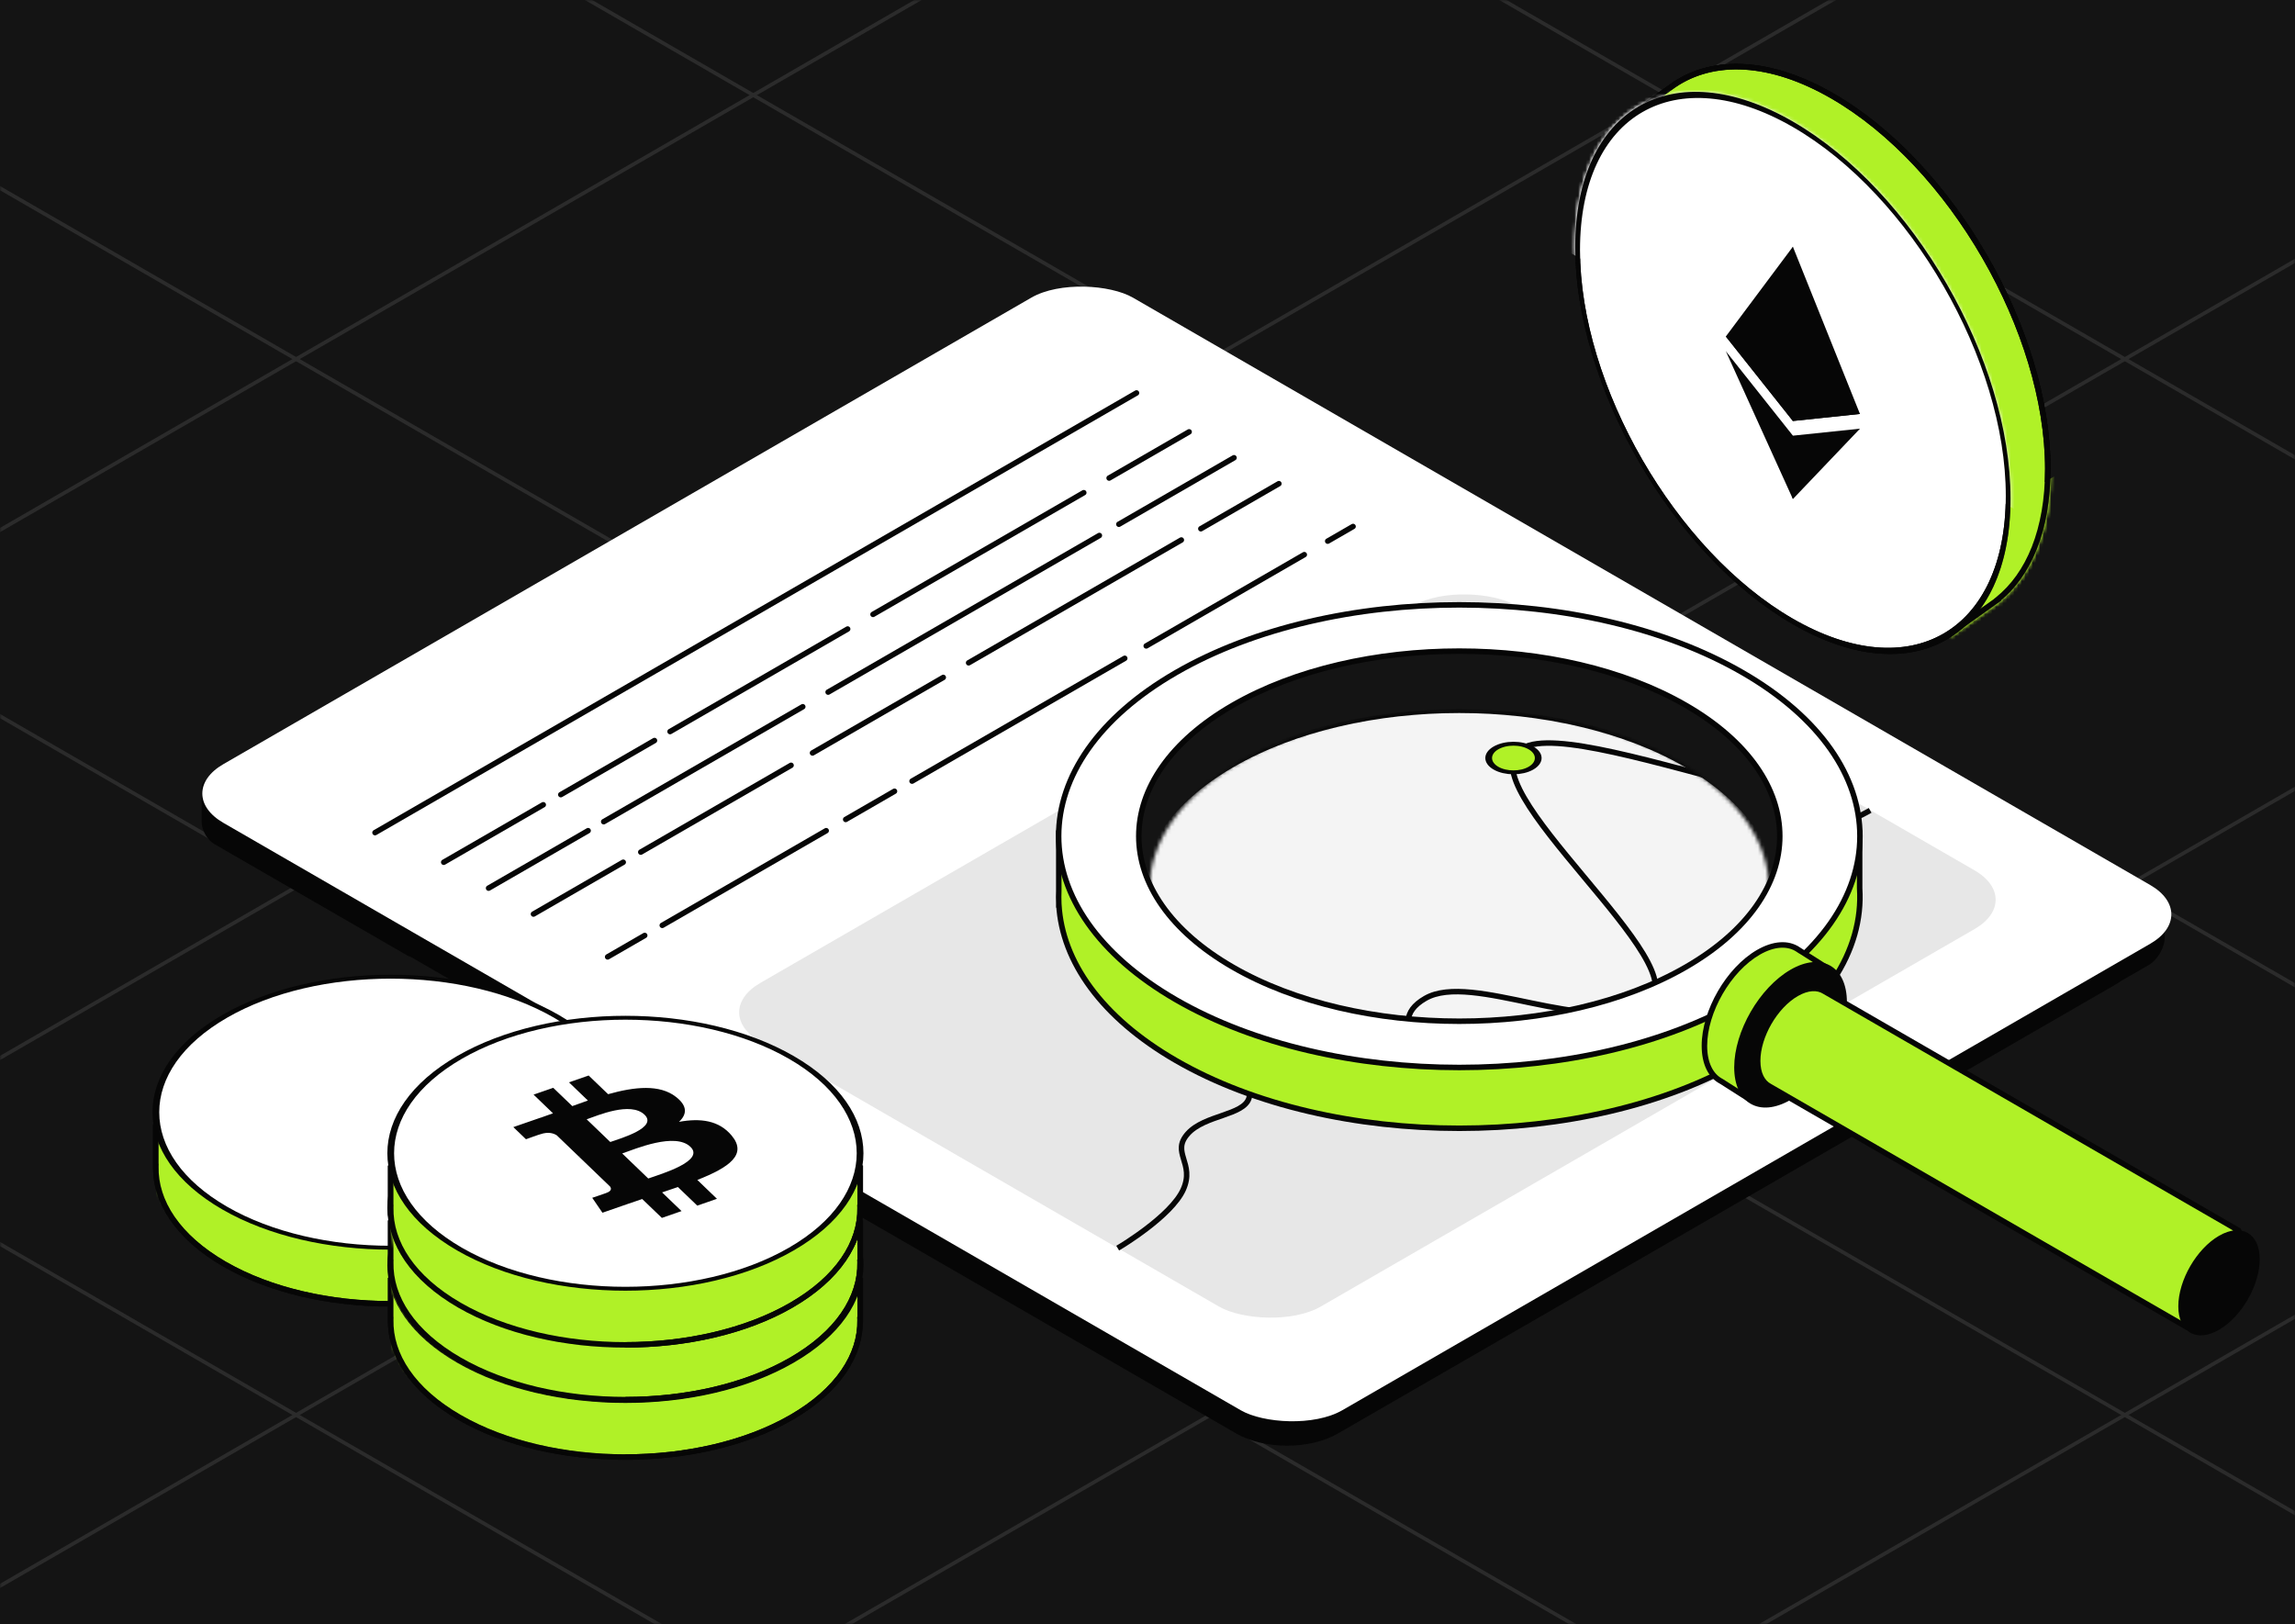 <svg width="626" height="443" viewBox="0 0 626 443" fill="none" xmlns="http://www.w3.org/2000/svg">
<path d="M0 0H626V443H0V0Z" fill="#141414"/>
<mask id="mask0_3760_42338" style="mask-type:alpha" maskUnits="userSpaceOnUse" x="0" y="0" width="626" height="443">
<path d="M0 0H626V443H0V0Z" fill="#141414"/>
</mask>
<g mask="url(#mask0_3760_42338)">
<g opacity="0.1">
<path d="M-407.685 247.945L444.484 739.945" stroke="white" stroke-linejoin="round"/>
<path d="M-282.977 175.945L569.192 667.945" stroke="white" stroke-linejoin="round"/>
<path d="M-158.27 103.945L693.899 595.945" stroke="white" stroke-linejoin="round"/>
<path d="M-33.562 31.945L818.607 523.945" stroke="white" stroke-linejoin="round"/>
<path d="M91.146 -40.055L943.315 451.945" stroke="white" stroke-linejoin="round"/>
<path d="M215.854 -112.055L1068.02 379.945" stroke="white" stroke-linejoin="round"/>
<path d="M444.484 -112.055L-407.685 379.945" stroke="white" stroke-linejoin="round"/>
<path d="M569.192 -40.055L-282.977 451.945" stroke="white" stroke-linejoin="round"/>
<path d="M693.9 31.945L-158.269 523.945" stroke="white" stroke-linejoin="round"/>
<path d="M818.607 103.945L-33.562 595.945" stroke="white" stroke-linejoin="round"/>
<path d="M943.315 175.945L91.146 667.945" stroke="white" stroke-linejoin="round"/>
<path d="M1068.02 247.945L215.853 739.945" stroke="white" stroke-linejoin="round"/>
</g>
<path fill-rule="evenodd" clip-rule="evenodd" d="M544.849 163.552C553.414 156.714 558.571 144.496 558.571 127.909C558.571 90.462 532.281 44.925 499.85 26.202C482.779 16.346 467.409 15.883 456.68 23.118L456.676 23.112L456.354 23.342C456.152 23.482 455.951 23.625 455.752 23.772L445.295 31.246L446.969 33.961C443.227 40.724 441.129 49.525 441.129 60.104C441.129 97.552 467.42 143.088 499.85 161.812C511.111 168.313 521.631 170.727 530.568 169.541L532.388 172.493L544.88 163.602L544.849 163.552Z" fill="#B0F127"/>
<path d="M544.849 163.552L544.381 162.966L543.857 163.384L544.213 163.951L544.849 163.552ZM499.85 26.202L499.475 26.851L499.85 26.202ZM456.68 23.118L456.045 23.517L456.457 24.174L457.099 23.74L456.68 23.118ZM456.676 23.112L457.311 22.713L456.888 22.038L456.24 22.502L456.676 23.112ZM456.354 23.342L456.782 23.957L456.79 23.952L456.354 23.342ZM455.752 23.772L456.189 24.382L456.197 24.376L455.752 23.772ZM445.295 31.246L444.859 30.636L444.289 31.043L444.657 31.64L445.295 31.246ZM446.969 33.961L447.626 34.325L447.838 33.941L447.608 33.568L446.969 33.961ZM441.129 60.104L440.379 60.104L441.129 60.104ZM499.85 161.812L500.225 161.162L500.225 161.162L499.85 161.812ZM530.568 169.541L531.206 169.147L530.951 168.733L530.469 168.797L530.568 169.541ZM532.388 172.493L531.75 172.887L532.17 173.569L532.823 173.104L532.388 172.493ZM544.88 163.602L545.314 164.213L545.891 163.802L545.515 163.203L544.88 163.602ZM557.821 127.909C557.821 144.355 552.709 156.317 544.381 162.966L545.317 164.138C554.118 157.112 559.321 144.638 559.321 127.909H557.821ZM499.475 26.851C515.55 36.132 530.145 52.087 540.723 70.409C551.301 88.731 557.821 109.348 557.821 127.909H559.321C559.321 109.023 552.697 88.148 542.022 69.659C531.347 51.17 516.582 34.995 500.225 25.552L499.475 26.851ZM457.099 23.74C467.505 16.724 482.548 17.078 499.475 26.851L500.225 25.552C483.011 15.613 467.314 15.043 456.261 22.497L457.099 23.74ZM457.315 22.72L457.311 22.713L456.041 23.511L456.045 23.517L457.315 22.72ZM456.24 22.502L455.918 22.731L456.79 23.952L457.112 23.722L456.24 22.502ZM456.197 24.376C456.39 24.234 456.585 24.094 456.782 23.957L455.926 22.726C455.718 22.87 455.512 23.017 455.308 23.167L456.197 24.376ZM455.316 23.161L444.859 30.636L445.731 31.856L456.189 24.382L455.316 23.161ZM444.657 31.64L446.331 34.355L447.608 33.568L445.933 30.852L444.657 31.64ZM441.879 60.104C441.879 49.62 443.959 40.951 447.626 34.325L446.313 33.598C442.496 40.497 440.379 49.43 440.379 60.104L441.879 60.104ZM500.225 161.162C484.151 151.882 469.556 135.926 458.978 117.605C448.4 99.283 441.879 78.665 441.879 60.104L440.379 60.104C440.379 78.991 447.004 99.865 457.679 118.355C468.354 136.844 483.119 153.018 499.475 162.461L500.225 161.162ZM530.469 168.797C521.741 169.956 511.387 167.607 500.225 161.162L499.475 162.461C510.835 169.02 521.522 171.498 530.667 170.284L530.469 168.797ZM529.929 169.934L531.75 172.887L533.027 172.099L531.206 169.147L529.929 169.934ZM532.823 173.104L545.314 164.213L544.445 162.991L531.953 171.882L532.823 173.104ZM545.515 163.203L545.484 163.153L544.213 163.951L544.244 164L545.515 163.203Z" fill="#060606"/>
<mask id="mask1_3760_42338" style="mask-type:alpha" maskUnits="userSpaceOnUse" x="440" y="17" width="120" height="157">
<path fill-rule="evenodd" clip-rule="evenodd" d="M544.849 163.549C553.414 156.711 558.572 144.493 558.572 127.906C558.572 90.459 532.282 44.922 499.851 26.199C482.78 16.343 467.41 15.88 456.681 23.116L456.676 23.109L456.355 23.339C456.152 23.479 455.952 23.623 455.753 23.769L445.296 31.243L446.97 33.958C443.228 40.721 441.13 49.522 441.13 60.101C441.13 97.549 467.42 143.085 499.851 161.809C511.112 168.31 521.632 170.724 530.568 169.538L532.389 172.49L544.88 163.599L544.849 163.549Z" fill="#B0F127"/>
<path d="M544.849 163.549L544.381 162.963L543.858 163.381L544.214 163.948L544.849 163.549ZM499.851 26.199L500.226 25.549L500.226 25.549L499.851 26.199ZM456.681 23.116L456.045 23.514L456.457 24.171L457.1 23.737L456.681 23.116ZM456.676 23.109L457.311 22.71L456.888 22.035L456.24 22.498L456.676 23.109ZM456.355 23.339L456.783 23.954L456.791 23.949L456.355 23.339ZM455.753 23.769L456.189 24.379L456.197 24.373L455.753 23.769ZM445.296 31.243L444.859 30.633L444.289 31.04L444.657 31.637L445.296 31.243ZM446.97 33.958L447.626 34.322L447.838 33.938L447.608 33.565L446.97 33.958ZM441.13 60.101L440.38 60.101L441.13 60.101ZM499.851 161.809L500.226 161.16L500.226 161.16L499.851 161.809ZM530.568 169.538L531.207 169.144L530.952 168.73L530.47 168.794L530.568 169.538ZM532.389 172.49L531.75 172.884L532.171 173.566L532.824 173.101L532.389 172.49ZM544.88 163.599L545.315 164.21L545.892 163.799L545.515 163.2L544.88 163.599ZM557.822 127.906C557.822 144.352 552.71 156.314 544.381 162.963L545.317 164.135C554.118 157.109 559.322 144.635 559.322 127.906H557.822ZM499.476 26.848C515.55 36.129 530.145 52.084 540.723 70.406C551.301 88.728 557.822 109.345 557.822 127.906H559.322C559.322 109.02 552.697 88.145 542.022 69.656C531.348 51.167 516.582 34.992 500.226 25.549L499.476 26.848ZM457.1 23.737C467.506 16.721 482.548 17.075 499.476 26.848L500.226 25.549C483.011 15.61 467.314 15.04 456.261 22.494L457.1 23.737ZM457.316 22.717L457.311 22.71L456.041 23.508L456.045 23.514L457.316 22.717ZM456.24 22.498L455.918 22.729L456.791 23.949L457.112 23.719L456.24 22.498ZM456.197 24.373C456.391 24.231 456.586 24.091 456.783 23.954L455.927 22.723C455.719 22.867 455.513 23.014 455.309 23.164L456.197 24.373ZM455.317 23.159L444.859 30.633L445.732 31.853L456.189 24.379L455.317 23.159ZM444.657 31.637L446.331 34.352L447.608 33.565L445.934 30.849L444.657 31.637ZM441.88 60.101C441.88 49.617 443.96 40.948 447.626 34.322L446.314 33.595C442.496 40.494 440.38 49.427 440.38 60.101L441.88 60.101ZM500.226 161.16C484.151 151.879 469.556 135.923 458.978 117.602C448.4 99.28 441.88 78.662 441.88 60.101L440.38 60.101C440.38 78.988 447.005 99.862 457.679 118.352C468.354 136.841 483.12 153.015 499.476 162.459L500.226 161.16ZM530.47 168.794C521.741 169.953 511.388 167.604 500.226 161.16L499.476 162.459C510.836 169.017 521.522 171.495 530.667 170.281L530.47 168.794ZM529.93 169.932L531.75 172.884L533.027 172.096L531.207 169.144L529.93 169.932ZM532.824 173.101L545.315 164.21L544.445 162.988L531.954 171.879L532.824 173.101ZM545.515 163.2L545.484 163.151L544.214 163.948L544.245 163.997L545.515 163.2Z" fill="#060606"/>
</mask>
<g mask="url(#mask1_3760_42338)">
<rect width="143.436" height="61.675" transform="matrix(0.866 -0.5 2.20305e-08 1 504.489 162.2)" fill="#B0F127"/>
</g>
<path d="M544.849 163.552L544.381 162.966L543.857 163.384L544.213 163.951L544.849 163.552ZM499.85 26.202L499.475 26.851L499.85 26.202ZM456.68 23.118L456.045 23.517L456.457 24.174L457.099 23.74L456.68 23.118ZM456.676 23.112L457.311 22.713L456.888 22.038L456.24 22.502L456.676 23.112ZM456.354 23.342L456.782 23.957L456.79 23.952L456.354 23.342ZM455.752 23.772L456.189 24.382L456.197 24.376L455.752 23.772ZM445.295 31.246L444.859 30.636L444.289 31.043L444.657 31.64L445.295 31.246ZM446.969 33.961L447.626 34.325L447.838 33.941L447.608 33.568L446.969 33.961ZM441.129 60.104L440.379 60.104L441.129 60.104ZM499.85 161.812L500.225 161.162L500.225 161.162L499.85 161.812ZM530.568 169.541L531.206 169.147L530.951 168.733L530.469 168.797L530.568 169.541ZM532.388 172.493L531.75 172.887L532.17 173.569L532.823 173.104L532.388 172.493ZM544.88 163.602L545.314 164.213L545.891 163.802L545.515 163.203L544.88 163.602ZM557.821 127.909C557.821 144.355 552.709 156.317 544.381 162.966L545.317 164.138C554.118 157.112 559.321 144.638 559.321 127.909H557.821ZM499.475 26.851C515.55 36.132 530.145 52.087 540.723 70.409C551.301 88.731 557.821 109.348 557.821 127.909H559.321C559.321 109.023 552.697 88.148 542.022 69.659C531.347 51.17 516.582 34.995 500.225 25.552L499.475 26.851ZM457.099 23.74C467.505 16.724 482.548 17.078 499.475 26.851L500.225 25.552C483.011 15.613 467.314 15.043 456.261 22.497L457.099 23.74ZM457.315 22.72L457.311 22.713L456.041 23.511L456.045 23.517L457.315 22.72ZM456.24 22.502L455.918 22.731L456.79 23.952L457.112 23.722L456.24 22.502ZM456.197 24.376C456.39 24.234 456.585 24.094 456.782 23.957L455.926 22.726C455.718 22.87 455.512 23.017 455.308 23.167L456.197 24.376ZM455.316 23.161L444.859 30.636L445.731 31.856L456.189 24.382L455.316 23.161ZM444.657 31.64L446.331 34.355L447.608 33.568L445.933 30.852L444.657 31.64ZM441.879 60.104C441.879 49.62 443.959 40.951 447.626 34.325L446.313 33.598C442.496 40.497 440.379 49.43 440.379 60.104L441.879 60.104ZM500.225 161.162C484.151 151.882 469.556 135.926 458.978 117.605C448.4 99.283 441.879 78.665 441.879 60.104L440.379 60.104C440.379 78.991 447.004 99.865 457.679 118.355C468.354 136.844 483.119 153.018 499.475 162.461L500.225 161.162ZM530.469 168.797C521.741 169.956 511.387 167.607 500.225 161.162L499.475 162.461C510.835 169.02 521.522 171.498 530.667 170.284L530.469 168.797ZM529.929 169.934L531.75 172.887L533.027 172.099L531.206 169.147L529.929 169.934ZM532.823 173.104L545.314 164.213L544.445 162.991L531.953 171.882L532.823 173.104ZM545.515 163.203L545.484 163.153L544.213 163.951L544.244 164L545.515 163.203Z" fill="#060606"/>
<circle r="67.805" transform="matrix(0.866 0.5 -2.20305e-08 1 489.042 101.708)" fill="white" stroke="#060606" stroke-width="1.5"/>
<mask id="mask2_3760_42338" style="mask-type:alpha" maskUnits="userSpaceOnUse" x="429" y="25" width="120" height="154">
<circle r="67.805" transform="matrix(0.866 0.5 -2.20305e-08 1 489.045 101.708)" fill="#B0F127" stroke="#060606" stroke-width="1.5"/>
</mask>
<g mask="url(#mask2_3760_42338)">
<rect width="143.436" height="76.918" transform="matrix(0.866 0.5 2.20305e-08 -1 426.712 68.015)" fill="white"/>
<circle r="67.805" transform="matrix(0.866 0.5 -2.20305e-08 1 489.045 101.708)" stroke="#060606" stroke-width="1.5"/>
<path d="M489.039 67.289L488.639 68.627L488.639 114.137L489.039 114.829L507.334 112.904L489.039 67.289Z" fill="#060606"/>
<path d="M489.041 67.289L470.746 91.779L489.041 114.829L489.041 92.74L489.041 67.289Z" fill="#060606"/>
<path d="M489.041 118.832L488.815 119.019L488.815 135.23L489.041 136.12L507.347 116.92L489.041 118.832Z" fill="#060606"/>
<path d="M489.041 136.116L489.041 118.828L470.746 95.784L489.041 136.116Z" fill="#060606"/>
<path d="M489.041 114.832L507.336 112.908L489.041 92.743L489.041 114.832Z" fill="#060606"/>
<path d="M470.746 91.78L489.041 114.829L489.041 92.74L470.746 91.78Z" fill="#060606"/>
</g>
<path fill-rule="evenodd" clip-rule="evenodd" d="M544.849 163.552C553.414 156.714 558.571 144.496 558.571 127.909C558.571 90.462 532.281 44.925 499.85 26.202C482.779 16.346 467.409 15.883 456.68 23.118L456.676 23.112L456.354 23.342C456.152 23.482 455.951 23.625 455.752 23.772L445.295 31.246L446.969 33.961C443.227 40.724 441.129 49.525 441.129 60.104C441.129 97.552 467.42 143.088 499.85 161.812C511.111 168.313 521.631 170.727 530.568 169.541L532.388 172.493L544.88 163.602L544.849 163.552Z" fill="#B0F127"/>
<path d="M544.849 163.552L544.381 162.966L543.857 163.384L544.213 163.951L544.849 163.552ZM499.85 26.202L499.475 26.851L499.85 26.202ZM456.68 23.118L456.045 23.517L456.457 24.174L457.099 23.74L456.68 23.118ZM456.676 23.112L457.311 22.713L456.888 22.038L456.24 22.502L456.676 23.112ZM456.354 23.342L456.782 23.957L456.79 23.952L456.354 23.342ZM455.752 23.772L456.189 24.382L456.197 24.376L455.752 23.772ZM445.295 31.246L444.859 30.636L444.289 31.043L444.657 31.64L445.295 31.246ZM446.969 33.961L447.626 34.325L447.838 33.941L447.608 33.568L446.969 33.961ZM441.129 60.104L440.379 60.104L441.129 60.104ZM499.85 161.812L500.225 161.162L500.225 161.162L499.85 161.812ZM530.568 169.541L531.206 169.147L530.951 168.733L530.469 168.797L530.568 169.541ZM532.388 172.493L531.75 172.887L532.17 173.569L532.823 173.104L532.388 172.493ZM544.88 163.602L545.314 164.213L545.891 163.802L545.515 163.203L544.88 163.602ZM557.821 127.909C557.821 144.355 552.709 156.317 544.381 162.966L545.317 164.138C554.118 157.112 559.321 144.638 559.321 127.909H557.821ZM499.475 26.851C515.55 36.132 530.145 52.087 540.723 70.409C551.301 88.731 557.821 109.348 557.821 127.909H559.321C559.321 109.023 552.697 88.148 542.022 69.659C531.347 51.17 516.582 34.995 500.225 25.552L499.475 26.851ZM457.099 23.74C467.505 16.724 482.548 17.078 499.475 26.851L500.225 25.552C483.011 15.613 467.314 15.043 456.261 22.497L457.099 23.74ZM457.315 22.72L457.311 22.713L456.041 23.511L456.045 23.517L457.315 22.72ZM456.24 22.502L455.918 22.731L456.79 23.952L457.112 23.722L456.24 22.502ZM456.197 24.376C456.39 24.234 456.585 24.094 456.782 23.957L455.926 22.726C455.718 22.87 455.512 23.017 455.308 23.167L456.197 24.376ZM455.316 23.161L444.859 30.636L445.731 31.856L456.189 24.382L455.316 23.161ZM444.657 31.64L446.331 34.355L447.608 33.568L445.933 30.852L444.657 31.64ZM441.879 60.104C441.879 49.62 443.959 40.951 447.626 34.325L446.313 33.598C442.496 40.497 440.379 49.43 440.379 60.104L441.879 60.104ZM500.225 161.162C484.151 151.882 469.556 135.926 458.978 117.605C448.4 99.283 441.879 78.665 441.879 60.104L440.379 60.104C440.379 78.991 447.004 99.865 457.679 118.355C468.354 136.844 483.119 153.018 499.475 162.461L500.225 161.162ZM530.469 168.797C521.741 169.956 511.387 167.607 500.225 161.162L499.475 162.461C510.835 169.02 521.522 171.498 530.667 170.284L530.469 168.797ZM529.929 169.934L531.75 172.887L533.027 172.099L531.206 169.147L529.929 169.934ZM532.823 173.104L545.314 164.213L544.445 162.991L531.953 171.882L532.823 173.104ZM545.515 163.203L545.484 163.153L544.213 163.951L544.244 164L545.515 163.203Z" fill="#060606"/>
<mask id="mask3_3760_42338" style="mask-type:alpha" maskUnits="userSpaceOnUse" x="440" y="17" width="120" height="157">
<path fill-rule="evenodd" clip-rule="evenodd" d="M544.849 163.549C553.414 156.711 558.572 144.493 558.572 127.906C558.572 90.459 532.282 44.922 499.851 26.199C482.78 16.343 467.41 15.88 456.681 23.116L456.676 23.109L456.355 23.339C456.152 23.479 455.952 23.623 455.753 23.769L445.296 31.243L446.97 33.958C443.228 40.721 441.13 49.522 441.13 60.101C441.13 97.549 467.42 143.085 499.851 161.809C511.112 168.31 521.632 170.724 530.568 169.538L532.389 172.49L544.88 163.599L544.849 163.549Z" fill="#B0F127"/>
<path d="M544.849 163.549L544.381 162.963L543.858 163.381L544.214 163.948L544.849 163.549ZM499.851 26.199L500.226 25.549L500.226 25.549L499.851 26.199ZM456.681 23.116L456.045 23.514L456.457 24.171L457.1 23.737L456.681 23.116ZM456.676 23.109L457.311 22.71L456.888 22.035L456.24 22.498L456.676 23.109ZM456.355 23.339L456.783 23.954L456.791 23.949L456.355 23.339ZM455.753 23.769L456.189 24.379L456.197 24.373L455.753 23.769ZM445.296 31.243L444.859 30.633L444.289 31.04L444.657 31.637L445.296 31.243ZM446.97 33.958L447.626 34.322L447.838 33.938L447.608 33.565L446.97 33.958ZM441.13 60.101L440.38 60.101L441.13 60.101ZM499.851 161.809L500.226 161.16L500.226 161.16L499.851 161.809ZM530.568 169.538L531.207 169.144L530.952 168.73L530.47 168.794L530.568 169.538ZM532.389 172.49L531.75 172.884L532.171 173.566L532.824 173.101L532.389 172.49ZM544.88 163.599L545.315 164.21L545.892 163.799L545.515 163.2L544.88 163.599ZM557.822 127.906C557.822 144.352 552.71 156.314 544.381 162.963L545.317 164.135C554.118 157.109 559.322 144.635 559.322 127.906H557.822ZM499.476 26.848C515.55 36.129 530.145 52.084 540.723 70.406C551.301 88.728 557.822 109.345 557.822 127.906H559.322C559.322 109.02 552.697 88.145 542.022 69.656C531.348 51.167 516.582 34.992 500.226 25.549L499.476 26.848ZM457.1 23.737C467.506 16.721 482.548 17.075 499.476 26.848L500.226 25.549C483.011 15.61 467.314 15.04 456.261 22.494L457.1 23.737ZM457.316 22.717L457.311 22.71L456.041 23.508L456.045 23.514L457.316 22.717ZM456.24 22.498L455.918 22.729L456.791 23.949L457.112 23.719L456.24 22.498ZM456.197 24.373C456.391 24.231 456.586 24.091 456.783 23.954L455.927 22.723C455.719 22.867 455.513 23.014 455.309 23.164L456.197 24.373ZM455.317 23.159L444.859 30.633L445.732 31.853L456.189 24.379L455.317 23.159ZM444.657 31.637L446.331 34.352L447.608 33.565L445.934 30.849L444.657 31.637ZM441.88 60.101C441.88 49.617 443.96 40.948 447.626 34.322L446.314 33.595C442.496 40.494 440.38 49.427 440.38 60.101L441.88 60.101ZM500.226 161.16C484.151 151.879 469.556 135.923 458.978 117.602C448.4 99.28 441.88 78.662 441.88 60.101L440.38 60.101C440.38 78.988 447.005 99.862 457.679 118.352C468.354 136.841 483.12 153.015 499.476 162.459L500.226 161.16ZM530.47 168.794C521.741 169.953 511.388 167.604 500.226 161.16L499.476 162.459C510.836 169.017 521.522 171.495 530.667 170.281L530.47 168.794ZM529.93 169.932L531.75 172.884L533.027 172.096L531.207 169.144L529.93 169.932ZM532.824 173.101L545.315 164.21L544.445 162.988L531.954 171.879L532.824 173.101ZM545.515 163.2L545.484 163.151L544.214 163.948L544.245 163.997L545.515 163.2Z" fill="#060606"/>
</mask>
<g mask="url(#mask3_3760_42338)">
<rect width="143.436" height="61.675" transform="matrix(0.866 -0.5 2.20305e-08 1 504.489 162.2)" fill="#B0F127"/>
</g>
<path d="M544.849 163.552L544.381 162.966L543.857 163.384L544.213 163.951L544.849 163.552ZM499.85 26.202L499.475 26.851L499.85 26.202ZM456.68 23.118L456.045 23.517L456.457 24.174L457.099 23.74L456.68 23.118ZM456.676 23.112L457.311 22.713L456.888 22.038L456.24 22.502L456.676 23.112ZM456.354 23.342L456.782 23.957L456.79 23.952L456.354 23.342ZM455.752 23.772L456.189 24.382L456.197 24.376L455.752 23.772ZM445.295 31.246L444.859 30.636L444.289 31.043L444.657 31.64L445.295 31.246ZM446.969 33.961L447.626 34.325L447.838 33.941L447.608 33.568L446.969 33.961ZM441.129 60.104L440.379 60.104L441.129 60.104ZM499.85 161.812L500.225 161.162L500.225 161.162L499.85 161.812ZM530.568 169.541L531.206 169.147L530.951 168.733L530.469 168.797L530.568 169.541ZM532.388 172.493L531.75 172.887L532.17 173.569L532.823 173.104L532.388 172.493ZM544.88 163.602L545.314 164.213L545.891 163.802L545.515 163.203L544.88 163.602ZM557.821 127.909C557.821 144.355 552.709 156.317 544.381 162.966L545.317 164.138C554.118 157.112 559.321 144.638 559.321 127.909H557.821ZM499.475 26.851C515.55 36.132 530.145 52.087 540.723 70.409C551.301 88.731 557.821 109.348 557.821 127.909H559.321C559.321 109.023 552.697 88.148 542.022 69.659C531.347 51.17 516.582 34.995 500.225 25.552L499.475 26.851ZM457.099 23.74C467.505 16.724 482.548 17.078 499.475 26.851L500.225 25.552C483.011 15.613 467.314 15.043 456.261 22.497L457.099 23.74ZM457.315 22.72L457.311 22.713L456.041 23.511L456.045 23.517L457.315 22.72ZM456.24 22.502L455.918 22.731L456.79 23.952L457.112 23.722L456.24 22.502ZM456.197 24.376C456.39 24.234 456.585 24.094 456.782 23.957L455.926 22.726C455.718 22.87 455.512 23.017 455.308 23.167L456.197 24.376ZM455.316 23.161L444.859 30.636L445.731 31.856L456.189 24.382L455.316 23.161ZM444.657 31.64L446.331 34.355L447.608 33.568L445.933 30.852L444.657 31.64ZM441.879 60.104C441.879 49.62 443.959 40.951 447.626 34.325L446.313 33.598C442.496 40.497 440.379 49.43 440.379 60.104L441.879 60.104ZM500.225 161.162C484.151 151.882 469.556 135.926 458.978 117.605C448.4 99.283 441.879 78.665 441.879 60.104L440.379 60.104C440.379 78.991 447.004 99.865 457.679 118.355C468.354 136.844 483.119 153.018 499.475 162.461L500.225 161.162ZM530.469 168.797C521.741 169.956 511.387 167.607 500.225 161.162L499.475 162.461C510.835 169.02 521.522 171.498 530.667 170.284L530.469 168.797ZM529.929 169.934L531.75 172.887L533.027 172.099L531.206 169.147L529.929 169.934ZM532.823 173.104L545.314 164.213L544.445 162.991L531.953 171.882L532.823 173.104ZM545.515 163.203L545.484 163.153L544.213 163.951L544.244 164L545.515 163.203Z" fill="#060606"/>
<circle r="67.805" transform="matrix(0.866 0.5 -2.20305e-08 1 489.042 101.708)" fill="white" stroke="#060606" stroke-width="1.5"/>
<mask id="mask4_3760_42338" style="mask-type:alpha" maskUnits="userSpaceOnUse" x="429" y="25" width="120" height="154">
<circle r="67.805" transform="matrix(0.866 0.5 -2.20305e-08 1 489.045 101.708)" fill="#B0F127" stroke="#060606" stroke-width="1.5"/>
</mask>
<g mask="url(#mask4_3760_42338)">
<rect width="143.436" height="76.918" transform="matrix(0.866 0.5 2.20305e-08 -1 426.712 68.015)" fill="white"/>
<circle r="67.805" transform="matrix(0.866 0.5 -2.20305e-08 1 489.045 101.708)" stroke="#060606" stroke-width="1.5"/>
<path d="M489.039 67.289L488.639 68.627L488.639 114.137L489.039 114.829L507.334 112.904L489.039 67.289Z" fill="#060606"/>
<path d="M489.041 67.289L470.746 91.779L489.041 114.829L489.041 92.74L489.041 67.289Z" fill="#060606"/>
<path d="M489.041 118.832L488.815 119.019L488.815 135.23L489.041 136.12L507.347 116.92L489.041 118.832Z" fill="#060606"/>
<path d="M489.041 136.116L489.041 118.828L470.746 95.784L489.041 136.116Z" fill="#060606"/>
<path d="M489.041 114.832L507.336 112.908L489.041 92.743L489.041 114.832Z" fill="#060606"/>
<path d="M470.746 91.78L489.041 114.829L489.041 92.74L470.746 91.78Z" fill="#060606"/>
</g>
<path fill-rule="evenodd" clip-rule="evenodd" d="M69.902 219.738L58.465 213.134C56.551 212.03 55.001 212.925 55.001 215.134V224.227C55.001 226.436 56.551 229.123 58.465 230.227L111.043 260.583C111.38 260.778 111.705 260.91 112.012 260.984L337.215 391.005C344.867 395.423 357.275 395.423 364.927 391.005L577.154 268.476C577.676 268.175 578.162 267.861 578.613 267.535L586.136 263.192C588.528 261.811 590.466 258.453 590.466 255.692V248.017C590.466 245.256 588.528 244.136 586.136 245.517L575.619 251.59L309.032 97.676C301.38 93.258 288.972 93.258 281.32 97.676L69.902 219.738Z" fill="#060606"/>
<rect width="286.492" height="352.442" rx="16" transform="matrix(0.866 -0.5 0.866 0.5 47.067 216.432)" fill="white"/>
<rect width="237.972" height="176.532" rx="16" transform="matrix(0.866 -0.5 0.866 0.5 193.5 276.121)" fill="#E7E7E7"/>
<path d="M305.514 340.048C305.514 340.048 319.477 331.726 322.746 324.468C326.016 317.209 319.313 314.415 324.006 309.198C328.596 304.086 339.136 304.269 340.665 299.58C343.457 290.987 325.598 280.682 338.463 273.254C351.329 265.826 383.135 283.715 399.139 274.475C415.143 265.235 348.33 214.283 365.156 204.569C381.982 194.854 477.039 240.124 509.458 221.407" stroke="#060606" stroke-width="1.5" stroke-miterlimit="10" stroke-linecap="square"/>
<circle r="4.768" transform="matrix(0.866 -0.5 0.866 0.5 362.572 207.758)" fill="#060606"/>
<path d="M102.293 227.102L310 107.182" stroke="#060606" stroke-width="1.5" stroke-miterlimit="10" stroke-linecap="round" stroke-linejoin="round"/>
<path d="M302.534 130.391L324.355 117.792" stroke="#060606" stroke-width="1.5" stroke-miterlimit="10" stroke-linecap="round" stroke-linejoin="round"/>
<path d="M238.13 167.574L295.616 134.385" stroke="#060606" stroke-width="1.5" stroke-miterlimit="10" stroke-linecap="round" stroke-linejoin="round"/>
<path d="M182.772 199.535L231.212 171.568" stroke="#060606" stroke-width="1.5" stroke-miterlimit="10" stroke-linecap="round" stroke-linejoin="round"/>
<path d="M152.969 216.742L178.518 201.991" stroke="#060606" stroke-width="1.5" stroke-miterlimit="10" stroke-linecap="round" stroke-linejoin="round"/>
<path d="M121.034 235.18L148.18 219.507" stroke="#060606" stroke-width="1.5" stroke-miterlimit="10" stroke-linecap="round" stroke-linejoin="round"/>
<path d="M305.193 142.988L336.595 124.859" stroke="#060606" stroke-width="1.5" stroke-miterlimit="10" stroke-linecap="round" stroke-linejoin="round"/>
<path d="M225.888 188.775L299.869 146.063" stroke="#060606" stroke-width="1.5" stroke-miterlimit="10" stroke-linecap="round" stroke-linejoin="round"/>
<path d="M164.674 224.117L218.966 192.772" stroke="#060606" stroke-width="1.5" stroke-miterlimit="10" stroke-linecap="round" stroke-linejoin="round"/>
<path d="M133.273 242.246L160.419 226.573" stroke="#060606" stroke-width="1.5" stroke-miterlimit="10" stroke-linecap="round" stroke-linejoin="round"/>
<path d="M327.553 144.214L348.838 131.925" stroke="#060606" stroke-width="1.5" stroke-miterlimit="10" stroke-linecap="round" stroke-linejoin="round"/>
<path d="M264.208 180.786L322.228 147.288" stroke="#060606" stroke-width="1.5" stroke-miterlimit="10" stroke-linecap="round" stroke-linejoin="round"/>
<path d="M221.627 205.37L257.292 184.779" stroke="#060606" stroke-width="1.5" stroke-miterlimit="10" stroke-linecap="round" stroke-linejoin="round"/>
<path d="M174.784 232.415L215.774 208.749" stroke="#060606" stroke-width="1.5" stroke-miterlimit="10" stroke-linecap="round" stroke-linejoin="round"/>
<path d="M145.515 249.313L169.994 235.18" stroke="#060606" stroke-width="1.5" stroke-miterlimit="10" stroke-linecap="round" stroke-linejoin="round"/>
<path d="M362.155 147.598L369.069 143.606" stroke="#060606" stroke-width="1.5" stroke-miterlimit="10" stroke-linecap="round" stroke-linejoin="round"/>
<path d="M312.652 176.178L355.767 151.286" stroke="#060606" stroke-width="1.5" stroke-miterlimit="10" stroke-linecap="round" stroke-linejoin="round"/>
<path d="M248.78 213.055L306.792 179.561" stroke="#060606" stroke-width="1.5" stroke-miterlimit="10" stroke-linecap="round" stroke-linejoin="round"/>
<path d="M230.678 223.506L243.987 215.822" stroke="#060606" stroke-width="1.5" stroke-miterlimit="10" stroke-linecap="round" stroke-linejoin="round"/>
<path d="M180.645 252.393L225.356 226.579" stroke="#060606" stroke-width="1.5" stroke-miterlimit="10" stroke-linecap="round" stroke-linejoin="round"/>
<path d="M165.746 260.994L175.854 255.158" stroke="#060606" stroke-width="1.5" stroke-miterlimit="10" stroke-linecap="round" stroke-linejoin="round"/>
<path fill-rule="evenodd" clip-rule="evenodd" d="M501.821 224.835C496.641 215.77 487.807 207.248 475.319 200.038C432.642 175.399 363.45 175.399 320.773 200.038C308.285 207.248 299.451 215.77 294.271 224.835H288.801V243.049C288.071 259.726 298.729 276.538 320.773 289.265C363.45 313.904 432.642 313.904 475.319 289.265C496.875 276.82 507.543 260.469 507.323 244.157H507.328V224.835H501.821Z" fill="#B0F127"/>
<path fill-rule="evenodd" clip-rule="evenodd" d="M503.108 227.25C498.174 217.286 488.911 207.886 475.319 200.038C432.642 175.399 363.45 175.399 320.773 200.038C307.181 207.886 297.918 217.286 292.984 227.25H288.801L288.801 243.046C288.754 244.116 288.754 245.187 288.801 246.257L288.801 246.814H288.829C289.74 262.233 300.388 277.496 320.773 289.265C363.45 313.904 432.642 313.904 475.319 289.265C497.698 276.344 508.342 259.213 507.25 242.288V227.25H503.108Z" fill="#B0F127"/>
<path d="M475.319 200.038L474.944 200.688L474.944 200.688L475.319 200.038ZM503.108 227.25L502.436 227.583L502.643 228H503.108V227.25ZM320.773 200.038L321.148 200.688L320.773 200.038ZM292.984 227.25V228H293.449L293.656 227.583L292.984 227.25ZM288.801 227.25V226.5H288.051L288.051 227.25L288.801 227.25ZM288.801 243.046L289.55 243.079L289.551 243.063L289.551 243.046L288.801 243.046ZM288.801 246.257L289.551 246.257L289.551 246.24L289.55 246.224L288.801 246.257ZM288.801 246.814L288.051 246.814L288.051 247.564H288.801V246.814ZM288.829 246.814L289.578 246.77L289.536 246.064H288.829V246.814ZM320.773 289.265L320.398 289.915L320.398 289.915L320.773 289.265ZM475.319 289.265L475.694 289.915L475.694 289.915L475.319 289.265ZM507.25 242.288H506.5V242.312L506.502 242.336L507.25 242.288ZM507.25 227.25H508V226.5H507.25V227.25ZM474.944 200.688C488.444 208.482 497.584 217.785 502.436 227.583L503.78 226.917C498.764 216.787 489.378 207.289 475.694 199.389L474.944 200.688ZM321.148 200.688C342.346 188.449 370.175 182.309 398.046 182.309C425.916 182.309 453.746 188.449 474.944 200.688L475.694 199.389C454.215 186.988 426.11 180.809 398.046 180.809C369.982 180.809 341.877 186.988 320.398 199.389L321.148 200.688ZM293.656 227.583C298.508 217.785 307.648 208.482 321.148 200.688L320.398 199.389C306.714 207.289 297.328 216.787 292.311 226.917L293.656 227.583ZM288.801 228H292.984V226.5H288.801V228ZM289.551 243.046L289.551 227.25L288.051 227.25L288.051 243.046L289.551 243.046ZM289.55 246.224C289.504 245.176 289.504 244.127 289.55 243.079L288.051 243.014C288.004 244.105 288.004 245.198 288.051 246.29L289.55 246.224ZM289.551 246.814L289.551 246.257L288.051 246.257L288.051 246.814L289.551 246.814ZM288.829 246.064H288.801V247.564H288.829V246.064ZM321.148 288.616C300.894 276.922 290.469 261.851 289.578 246.77L288.081 246.859C289.011 262.615 299.882 278.069 320.398 289.915L321.148 288.616ZM474.944 288.616C453.746 300.854 425.916 306.995 398.046 306.995C370.175 306.995 342.346 300.854 321.148 288.616L320.398 289.915C341.877 302.316 369.982 308.495 398.046 308.495C426.11 308.495 454.215 302.316 475.694 289.915L474.944 288.616ZM506.502 242.336C507.569 258.874 497.18 275.777 474.944 288.616L475.694 289.915C498.217 276.911 509.116 259.553 507.998 242.24L506.502 242.336ZM506.5 227.25V242.288H508V227.25H506.5ZM503.108 228H507.25V226.5H503.108V228Z" fill="#060606"/>
<circle r="89.227" transform="matrix(0.866 -0.5 0.866 0.5 398.047 228.072)" fill="#141414"/>
<mask id="mask5_3760_42338" style="mask-type:alpha" maskUnits="userSpaceOnUse" x="313" y="193" width="170" height="99">
<circle r="68.937" transform="matrix(0.866 -0.5 0.866 0.5 398.047 242.26)" fill="#060606"/>
</mask>
<g mask="url(#mask5_3760_42338)">
<circle r="71.816" transform="matrix(0.866 -0.5 0.866 0.5 398.046 244.734)" fill="#F4F4F4" stroke="#060606" stroke-width="1.5"/>
<path d="M356.026 338.703C356.026 338.703 369.904 330.431 373.154 323.217C376.404 316.003 369.741 313.225 374.406 308.04C378.968 302.959 389.444 303.141 390.963 298.481C393.739 289.94 375.988 279.697 388.775 272.315C401.562 264.932 433.175 282.712 449.082 273.529C464.989 264.345 398.582 213.702 415.306 204.047C432.029 194.391 526.509 239.386 558.731 220.783" stroke="#060606" stroke-width="1.5" stroke-miterlimit="10" stroke-linecap="round"/>
<circle r="5.518" transform="matrix(0.866 -0.5 0.866 0.5 412.822 206.76)" fill="#B0F127" stroke="#060606" stroke-width="1.5"/>
</g>
<path d="M475.319 183.459C517.995 208.098 517.995 248.046 475.319 272.686C432.642 297.325 363.449 297.325 320.773 272.686C278.096 248.046 278.096 208.098 320.773 183.459C363.449 158.819 432.642 158.819 475.319 183.459ZM336.227 263.763C370.369 283.475 425.723 283.475 459.864 263.763C494.005 244.052 494.005 212.093 459.864 192.381C425.723 172.67 370.369 172.67 336.227 192.381C302.086 212.093 302.086 244.052 336.227 263.763Z" fill="white" stroke="#060606" stroke-width="1.5"/>
<path fill-rule="evenodd" clip-rule="evenodd" d="M469.521 294.945C466.682 293.485 464.91 290.118 464.91 285.251C464.91 275.862 471.502 264.445 479.633 259.751C483.914 257.279 487.768 257.164 490.458 258.979L490.458 258.979L498.899 264.331L493.977 272.314C492.606 279.956 487.65 288.082 481.514 292.528L477.064 299.745L469.521 294.945Z" fill="#B0F127"/>
<path d="M469.521 294.945L469.864 294.278L469.895 294.294L469.924 294.312L469.521 294.945ZM479.633 259.751L479.258 259.101L479.258 259.101L479.633 259.751ZM490.458 258.979L491.098 259.371L490.689 260.039L490.039 259.601L490.458 258.979ZM490.458 258.979L489.819 258.587L490.217 257.938L490.86 258.346L490.458 258.979ZM498.899 264.331L499.301 263.698L499.927 264.095L499.538 264.725L498.899 264.331ZM493.977 272.314L493.239 272.182L493.264 272.042L493.339 271.921L493.977 272.314ZM481.514 292.528L480.875 292.134L480.953 292.008L481.073 291.92L481.514 292.528ZM477.064 299.745L477.702 300.138L477.303 300.786L476.661 300.377L477.064 299.745ZM465.66 285.251C465.66 289.955 467.365 292.993 469.864 294.278L469.178 295.612C465.999 293.977 464.16 290.282 464.16 285.251H465.66ZM480.008 260.4C476.083 262.666 472.488 266.585 469.872 271.116C467.256 275.646 465.66 280.719 465.66 285.251H464.16C464.16 280.394 465.86 275.064 468.573 270.366C471.286 265.667 475.052 261.53 479.258 259.101L480.008 260.4ZM490.039 259.601C487.672 258.004 484.145 258.012 480.008 260.4L479.258 259.101C483.683 256.547 487.864 256.324 490.878 258.357L490.039 259.601ZM489.819 258.588L489.819 258.587L491.098 259.371L491.098 259.371L489.819 258.588ZM490.86 258.346L499.301 263.698L498.498 264.965L490.057 259.612L490.86 258.346ZM499.538 264.725L494.616 272.708L493.339 271.921L498.261 263.938L499.538 264.725ZM481.073 291.92C487.044 287.594 491.9 279.642 493.239 272.182L494.715 272.447C493.311 280.269 488.255 288.569 481.954 293.135L481.073 291.92ZM482.152 292.921L477.702 300.138L476.425 299.351L480.875 292.134L482.152 292.921ZM476.661 300.377L469.118 295.578L469.924 294.312L477.466 299.112L476.661 300.377Z" fill="#060606"/>
<circle r="17" transform="matrix(-0.866 0.5 2.84138e-08 1 488.405 282.244)" fill="#060606" stroke="#060606" stroke-width="1.5"/>
<path fill-rule="evenodd" clip-rule="evenodd" d="M482.71 296.304C480.691 295.246 479.433 292.835 479.433 289.358C479.433 282.614 484.167 274.414 490.007 271.042C493.045 269.288 495.783 269.186 497.712 270.441L610.654 335.648L606.336 338.141L607.148 338.571L598.849 354.224L596.597 353.031V362.056L482.71 296.304Z" fill="#B0F127"/>
<path d="M482.71 296.304L483.058 295.639C483.067 295.644 483.076 295.649 483.085 295.654L482.71 296.304ZM490.007 271.042L489.632 270.392L489.632 270.392L490.007 271.042ZM497.712 270.441L497.337 271.09C497.326 271.083 497.314 271.077 497.303 271.069L497.712 270.441ZM610.654 335.648L611.029 334.998C611.261 335.132 611.404 335.38 611.404 335.648C611.404 335.916 611.261 336.163 611.029 336.297L610.654 335.648ZM606.336 338.141L605.985 338.803C605.744 338.676 605.591 338.427 605.586 338.154C605.581 337.882 605.725 337.628 605.961 337.491L606.336 338.141ZM607.148 338.571L607.499 337.909C607.865 338.103 608.004 338.557 607.81 338.923L607.148 338.571ZM598.849 354.224L599.512 354.576C599.418 354.751 599.259 354.883 599.069 354.941C598.879 355 598.673 354.98 598.498 354.887L598.849 354.224ZM596.597 353.031H595.847C595.847 352.767 595.985 352.524 596.211 352.388C596.436 352.252 596.716 352.245 596.948 352.368L596.597 353.031ZM596.597 362.056H597.347C597.347 362.324 597.204 362.572 596.972 362.706C596.74 362.84 596.454 362.84 596.222 362.706L596.597 362.056ZM480.183 289.358C480.183 292.672 481.374 294.757 483.058 295.639L482.362 296.968C480.007 295.734 478.683 292.997 478.683 289.358H480.183ZM490.382 271.691C487.603 273.296 485.045 276.08 483.179 279.311C481.314 282.541 480.183 286.149 480.183 289.358H478.683C478.683 285.824 479.918 281.959 481.88 278.561C483.842 275.162 486.571 272.16 489.632 270.392L490.382 271.691ZM497.303 271.069C495.696 270.024 493.278 270.02 490.382 271.691L489.632 270.392C492.812 268.557 495.871 268.348 498.121 269.812L497.303 271.069ZM610.279 336.297L497.337 271.09L498.087 269.791L611.029 334.998L610.279 336.297ZM605.961 337.491L610.279 334.998L611.029 336.297L606.711 338.79L605.961 337.491ZM606.796 339.234L605.985 338.803L606.687 337.478L607.499 337.909L606.796 339.234ZM598.186 353.873L606.485 338.22L607.81 338.923L599.512 354.576L598.186 353.873ZM596.948 352.368L599.2 353.562L598.498 354.887L596.246 353.693L596.948 352.368ZM595.847 362.056V353.031H597.347V362.056H595.847ZM483.085 295.654L596.972 361.407L596.222 362.706L482.335 296.953L483.085 295.654Z" fill="#060606"/>
<circle r="12.071" transform="matrix(-0.866 0.5 2.20305e-08 1 605.273 349.893)" fill="#060606" stroke="#060606" stroke-width="1.5" stroke-linejoin="round"/>
<path fill-rule="evenodd" clip-rule="evenodd" d="M167.545 307.467C164.546 302.004 159.295 296.864 151.791 292.531C126.791 278.098 86.26 278.098 61.26 292.531C53.756 296.864 48.505 302.004 45.506 307.467H42.506V318.164H42.517C42.292 327.789 48.54 337.455 61.26 344.799C86.26 359.232 126.791 359.232 151.791 344.799C164.511 337.455 170.759 327.789 170.534 318.164H170.582V307.467H167.545Z" fill="#B0F127"/>
<path d="M151.791 292.531L151.416 293.181L151.416 293.181L151.791 292.531ZM167.545 307.467L166.888 307.828L167.101 308.217H167.545V307.467ZM61.26 292.531L61.635 293.181L61.635 293.181L61.26 292.531ZM45.506 307.467V308.217H45.95L46.163 307.828L45.506 307.467ZM42.506 307.467V306.717H41.756V307.467H42.506ZM42.506 318.164H41.756V318.914H42.506V318.164ZM42.517 318.164L43.267 318.181L43.285 317.414H42.517V318.164ZM61.26 344.799L60.885 345.448L60.885 345.448L61.26 344.799ZM151.791 344.799L152.166 345.448L152.166 345.448L151.791 344.799ZM170.534 318.164V317.414H169.767L169.784 318.181L170.534 318.164ZM170.582 318.164V318.914H171.332V318.164H170.582ZM170.582 307.467H171.332V306.717H170.582V307.467ZM151.416 293.181C158.833 297.463 163.97 302.514 166.888 307.828L168.203 307.107C165.122 301.494 159.757 296.264 152.166 291.882L151.416 293.181ZM61.635 293.181C73.994 286.045 90.24 282.456 106.526 282.456C122.811 282.456 139.057 286.045 151.416 293.181L152.166 291.882C139.525 284.584 123.005 280.956 106.526 280.956C90.046 280.956 73.526 284.584 60.885 291.882L61.635 293.181ZM46.163 307.828C49.081 302.514 54.218 297.463 61.635 293.181L60.885 291.882C53.294 296.264 47.929 301.494 44.848 307.107L46.163 307.828ZM42.506 308.217H45.506V306.717H42.506V308.217ZM43.256 318.164V307.467H41.756V318.164H43.256ZM42.517 317.414H42.506V318.914H42.517V317.414ZM61.635 344.149C49.054 336.885 43.051 327.435 43.267 318.181L41.767 318.146C41.534 328.143 48.026 338.024 60.885 345.448L61.635 344.149ZM151.416 344.149C139.057 351.285 122.811 354.874 106.526 354.874C90.24 354.874 73.994 351.285 61.635 344.149L60.885 345.448C73.526 352.746 90.046 356.374 106.526 356.374C123.005 356.374 139.525 352.746 152.166 345.448L151.416 344.149ZM169.784 318.181C170 327.435 163.997 336.885 151.416 344.149L152.166 345.448C165.025 338.024 171.517 328.143 171.284 318.146L169.784 318.181ZM170.582 317.414H170.534V318.914H170.582V317.414ZM169.832 307.467V318.164H171.332V307.467H169.832ZM167.545 308.217H170.582V306.717H167.545V308.217Z" fill="#060606"/>
<mask id="mask6_3760_42338" style="mask-type:alpha" maskUnits="userSpaceOnUse" x="41" y="278" width="131" height="77">
<path fill-rule="evenodd" clip-rule="evenodd" d="M167.544 305.38C164.545 299.917 159.294 294.777 151.791 290.445C126.791 276.012 86.26 276.012 61.26 290.445C53.757 294.777 48.506 299.917 45.507 305.38H42.506V316.076H42.517C42.291 325.702 48.539 335.368 61.26 342.713C86.26 357.146 126.791 357.146 151.791 342.713C164.512 335.368 170.76 325.702 170.534 316.076H170.582V305.38H167.544Z" fill="#71A407"/>
<path d="M151.791 290.445L151.416 291.095L151.416 291.095L151.791 290.445ZM167.544 305.38L166.887 305.741L167.1 306.13H167.544V305.38ZM61.26 290.445L61.635 291.095L61.635 291.095L61.26 290.445ZM45.507 305.38V306.13H45.951L46.164 305.741L45.507 305.38ZM42.506 305.38V304.63H41.756V305.38H42.506ZM42.506 316.076H41.756V316.826H42.506V316.076ZM42.517 316.076L43.267 316.094L43.285 315.326H42.517V316.076ZM61.26 342.713L61.635 342.063L61.635 342.063L61.26 342.713ZM151.791 342.713L152.166 343.362L152.166 343.362L151.791 342.713ZM170.534 316.076V315.326H169.766L169.784 316.094L170.534 316.076ZM170.582 316.076V316.826H171.332V316.076H170.582ZM170.582 305.38H171.332V304.63H170.582V305.38ZM151.416 291.095C158.832 295.376 163.969 300.427 166.887 305.741L168.202 305.019C165.121 299.407 159.756 294.178 152.166 289.796L151.416 291.095ZM61.635 291.095C73.994 283.959 90.24 280.37 106.526 280.37C122.811 280.37 139.057 283.959 151.416 291.095L152.166 289.796C139.525 282.498 123.005 278.87 106.526 278.87C90.046 278.87 73.526 282.498 60.885 289.796L61.635 291.095ZM46.164 305.741C49.082 300.427 54.219 295.376 61.635 291.095L60.885 289.796C53.295 294.178 47.93 299.407 44.849 305.019L46.164 305.741ZM42.506 306.13H45.507V304.63H42.506V306.13ZM43.256 316.076V305.38H41.756V316.076H43.256ZM42.517 315.326H42.506V316.826H42.517V315.326ZM61.635 342.063C49.053 334.799 43.05 325.347 43.267 316.094L41.767 316.059C41.533 326.056 48.025 335.938 60.885 343.362L61.635 342.063ZM151.416 342.063C139.057 349.199 122.811 352.788 106.526 352.788C90.24 352.788 73.994 349.199 61.635 342.063L60.885 343.362C73.526 350.66 90.046 354.288 106.526 354.288C123.005 354.288 139.525 350.66 152.166 343.362L151.416 342.063ZM169.784 316.094C170.001 325.347 163.998 334.799 151.416 342.063L152.166 343.362C165.026 335.938 171.518 326.056 171.284 316.059L169.784 316.094ZM170.582 315.326H170.534V316.826H170.582V315.326ZM169.832 305.38V316.076H171.332V305.38H169.832ZM167.544 306.13H170.582V304.63H167.544V306.13Z" fill="#060606"/>
</mask>
<g mask="url(#mask6_3760_42338)">
<rect width="64.039" height="52.267" transform="matrix(-1 0 0 1 106.551 305.379)" fill="#B0F127"/>
</g>
<path d="M151.791 292.531L151.416 293.181L151.416 293.181L151.791 292.531ZM167.545 307.467L166.888 307.828L167.101 308.217H167.545V307.467ZM61.26 292.531L61.635 293.181L61.635 293.181L61.26 292.531ZM45.506 307.467V308.217H45.95L46.163 307.828L45.506 307.467ZM42.506 307.467V306.717H41.756V307.467H42.506ZM42.506 318.164H41.756V318.914H42.506V318.164ZM42.517 318.164L43.267 318.181L43.285 317.414H42.517V318.164ZM61.26 344.799L60.885 345.448L60.885 345.448L61.26 344.799ZM151.791 344.799L152.166 345.448L152.166 345.448L151.791 344.799ZM170.534 318.164V317.414H169.767L169.784 318.181L170.534 318.164ZM170.582 318.164V318.914H171.332V318.164H170.582ZM170.582 307.467H171.332V306.717H170.582V307.467ZM151.416 293.181C158.833 297.463 163.97 302.514 166.888 307.828L168.203 307.107C165.122 301.494 159.757 296.264 152.166 291.882L151.416 293.181ZM61.635 293.181C73.994 286.045 90.24 282.456 106.526 282.456C122.811 282.456 139.057 286.045 151.416 293.181L152.166 291.882C139.525 284.584 123.005 280.956 106.526 280.956C90.046 280.956 73.526 284.584 60.885 291.882L61.635 293.181ZM46.163 307.828C49.081 302.514 54.218 297.463 61.635 293.181L60.885 291.882C53.294 296.264 47.929 301.494 44.848 307.107L46.163 307.828ZM42.506 308.217H45.506V306.717H42.506V308.217ZM43.256 318.164V307.467H41.756V318.164H43.256ZM42.517 317.414H42.506V318.914H42.517V317.414ZM61.635 344.149C49.054 336.885 43.051 327.435 43.267 318.181L41.767 318.146C41.534 328.143 48.026 338.024 60.885 345.448L61.635 344.149ZM151.416 344.149C139.057 351.285 122.811 354.874 106.526 354.874C90.24 354.874 73.994 351.285 61.635 344.149L60.885 345.448C73.526 352.746 90.046 356.374 106.526 356.374C123.005 356.374 139.525 352.746 152.166 345.448L151.416 344.149ZM169.784 318.181C170 327.435 163.997 336.885 151.416 344.149L152.166 345.448C165.025 338.024 171.517 328.143 171.284 318.146L169.784 318.181ZM170.582 317.414H170.534V318.914H170.582V317.414ZM169.832 307.467V318.164H171.332V307.467H169.832ZM167.545 308.217H170.582V306.717H167.545V308.217Z" fill="#060606"/>
<circle r="52.268" transform="matrix(0.866 -0.5 0.866 0.5 106.53 303.363)" fill="white" stroke="#060606" stroke-width="1.5"/>
<path fill-rule="evenodd" clip-rule="evenodd" d="M231.608 349.268C228.609 343.805 223.357 338.664 215.853 334.332C190.854 319.899 150.322 319.899 125.323 334.332C117.819 338.664 112.567 343.805 109.568 349.268H106.568V359.965H106.579C106.355 369.59 112.603 379.255 125.323 386.599C150.322 401.033 190.854 401.033 215.853 386.599C228.573 379.255 234.821 369.59 234.597 359.965H234.645V349.268H231.608Z" fill="#B0F127"/>
<path d="M215.853 334.332L216.228 333.682L215.853 334.332ZM231.608 349.268L230.95 349.629L231.164 350.018H231.608V349.268ZM125.323 334.332L125.698 334.981L125.698 334.981L125.323 334.332ZM109.568 349.268V350.018H110.012L110.226 349.629L109.568 349.268ZM106.568 349.268V348.518H105.818V349.268H106.568ZM106.568 359.965H105.818V360.715H106.568V359.965ZM106.579 359.965L107.329 359.982L107.347 359.215H106.579V359.965ZM125.323 386.599L124.948 387.249L124.948 387.249L125.323 386.599ZM215.853 386.599L216.228 387.249L215.853 386.599ZM234.597 359.965V359.215H233.829L233.847 359.982L234.597 359.965ZM234.645 359.965V360.715H235.395V359.965H234.645ZM234.645 349.268H235.395V348.518H234.645V349.268ZM215.478 334.981C222.895 339.264 228.033 344.315 230.95 349.629L232.265 348.907C229.185 343.295 223.819 338.065 216.228 333.682L215.478 334.981ZM125.698 334.981C138.057 327.846 154.302 324.257 170.588 324.257C186.874 324.257 203.119 327.846 215.478 334.981L216.228 333.682C203.588 326.384 187.068 322.757 170.588 322.757C154.108 322.757 137.588 326.384 124.948 333.682L125.698 334.981ZM110.226 349.629C113.143 344.315 118.281 339.264 125.698 334.981L124.948 333.682C117.357 338.065 111.991 343.295 108.911 348.907L110.226 349.629ZM106.568 350.018H109.568V348.518H106.568V350.018ZM107.318 359.965V349.268H105.818V359.965H107.318ZM106.579 359.215H106.568V360.715H106.579V359.215ZM125.698 385.95C113.117 378.686 107.113 369.235 107.329 359.982L105.829 359.947C105.596 369.944 112.089 379.825 124.948 387.249L125.698 385.95ZM215.478 385.95C203.119 393.085 186.874 396.674 170.588 396.674C154.302 396.674 138.057 393.085 125.698 385.95L124.948 387.249C137.588 394.547 154.108 398.174 170.588 398.174C187.068 398.174 203.588 394.547 216.228 387.249L215.478 385.95ZM233.847 359.982C234.063 369.235 228.059 378.686 215.478 385.95L216.228 387.249C229.087 379.825 235.58 369.944 235.347 359.947L233.847 359.982ZM234.645 359.215H234.597V360.715H234.645V359.215ZM233.895 349.268V359.965H235.395V349.268H233.895ZM231.608 350.018H234.645V348.518H231.608V350.018Z" fill="#060606"/>
<mask id="mask7_3760_42338" style="mask-type:alpha" maskUnits="userSpaceOnUse" x="105" y="321" width="131" height="76">
<path fill-rule="evenodd" clip-rule="evenodd" d="M231.608 347.798C228.609 342.334 223.357 337.194 215.853 332.861C190.854 318.428 150.322 318.428 125.323 332.861C117.819 337.194 112.567 342.334 109.568 347.798H106.568V358.494H106.579C106.355 368.119 112.603 377.785 125.323 385.129C150.322 399.562 190.854 399.562 215.853 385.129C228.573 377.785 234.821 368.119 234.597 358.494H234.645V347.798H231.608Z" fill="#71A407"/>
<path d="M215.853 332.861L215.478 333.511L215.478 333.511L215.853 332.861ZM231.608 347.798L230.95 348.158L231.164 348.548H231.608V347.798ZM125.323 332.861L125.698 333.511L125.698 333.511L125.323 332.861ZM109.568 347.798V348.548H110.012L110.226 348.158L109.568 347.798ZM106.568 347.798V347.048H105.818V347.798H106.568ZM106.568 358.494H105.818V359.244H106.568V358.494ZM106.579 358.494L107.329 358.512L107.347 357.744H106.579V358.494ZM125.323 385.129L124.948 385.778L124.948 385.778L125.323 385.129ZM215.853 385.129L216.228 385.778L216.228 385.778L215.853 385.129ZM234.597 358.494V357.744H233.829L233.847 358.512L234.597 358.494ZM234.645 358.494V359.244H235.395V358.494H234.645ZM234.645 347.798H235.395V347.048H234.645V347.798ZM215.478 333.511C222.895 337.793 228.033 342.844 230.95 348.158L232.265 347.437C229.185 341.824 223.819 336.594 216.228 332.212L215.478 333.511ZM125.698 333.511C138.057 326.375 154.302 322.786 170.588 322.786C186.874 322.786 203.119 326.375 215.478 333.511L216.228 332.212C203.588 324.914 187.068 321.286 170.588 321.286C154.108 321.286 137.588 324.914 124.948 332.212L125.698 333.511ZM110.226 348.158C113.143 342.844 118.281 337.793 125.698 333.511L124.948 332.212C117.357 336.594 111.991 341.824 108.911 347.437L110.226 348.158ZM106.568 348.548H109.568V347.048H106.568V348.548ZM107.318 358.494V347.798H105.818V358.494H107.318ZM106.579 357.744H106.568V359.244H106.579V357.744ZM125.698 384.479C113.117 377.215 107.113 367.765 107.329 358.512L105.829 358.477C105.596 368.473 112.089 378.354 124.948 385.778L125.698 384.479ZM215.478 384.479C203.119 391.615 186.874 395.204 170.588 395.204C154.302 395.204 138.057 391.615 125.698 384.479L124.948 385.778C137.588 393.076 154.108 396.704 170.588 396.704C187.068 396.704 203.588 393.076 216.228 385.778L215.478 384.479ZM233.847 358.512C234.063 367.765 228.059 377.215 215.478 384.479L216.228 385.778C229.087 378.354 235.58 368.473 235.347 358.477L233.847 358.512ZM234.645 357.744H234.597V359.244H234.645V357.744ZM233.895 347.798V358.494H235.395V347.798H233.895ZM231.608 348.548H234.645V347.048H231.608V348.548Z" fill="#060606"/>
</mask>
<g mask="url(#mask7_3760_42338)">
<rect width="64.039" height="52.267" transform="matrix(-1 0 0 1 170.615 347.804)" fill="#B0F127"/>
</g>
<path d="M215.853 334.332L216.228 333.682L215.853 334.332ZM231.608 349.268L230.95 349.629L231.164 350.018H231.608V349.268ZM125.323 334.332L125.698 334.981L125.698 334.981L125.323 334.332ZM109.568 349.268V350.018H110.012L110.226 349.629L109.568 349.268ZM106.568 349.268V348.518H105.818V349.268H106.568ZM106.568 359.965H105.818V360.715H106.568V359.965ZM106.579 359.965L107.329 359.982L107.347 359.215H106.579V359.965ZM125.323 386.599L124.948 387.249L124.948 387.249L125.323 386.599ZM215.853 386.599L216.228 387.249L215.853 386.599ZM234.597 359.965V359.215H233.829L233.847 359.982L234.597 359.965ZM234.645 359.965V360.715H235.395V359.965H234.645ZM234.645 349.268H235.395V348.518H234.645V349.268ZM215.478 334.981C222.895 339.264 228.033 344.315 230.95 349.629L232.265 348.907C229.185 343.295 223.819 338.065 216.228 333.682L215.478 334.981ZM125.698 334.981C138.057 327.846 154.302 324.257 170.588 324.257C186.874 324.257 203.119 327.846 215.478 334.981L216.228 333.682C203.588 326.384 187.068 322.757 170.588 322.757C154.108 322.757 137.588 326.384 124.948 333.682L125.698 334.981ZM110.226 349.629C113.143 344.315 118.281 339.264 125.698 334.981L124.948 333.682C117.357 338.065 111.991 343.295 108.911 348.907L110.226 349.629ZM106.568 350.018H109.568V348.518H106.568V350.018ZM107.318 359.965V349.268H105.818V359.965H107.318ZM106.579 359.215H106.568V360.715H106.579V359.215ZM125.698 385.95C113.117 378.686 107.113 369.235 107.329 359.982L105.829 359.947C105.596 369.944 112.089 379.825 124.948 387.249L125.698 385.95ZM215.478 385.95C203.119 393.085 186.874 396.674 170.588 396.674C154.302 396.674 138.057 393.085 125.698 385.95L124.948 387.249C137.588 394.547 154.108 398.174 170.588 398.174C187.068 398.174 203.588 394.547 216.228 387.249L215.478 385.95ZM233.847 359.982C234.063 369.235 228.059 378.686 215.478 385.95L216.228 387.249C229.087 379.825 235.58 369.944 235.347 359.947L233.847 359.982ZM234.645 359.215H234.597V360.715H234.645V359.215ZM233.895 349.268V359.965H235.395V349.268H233.895ZM231.608 350.018H234.645V348.518H231.608V350.018Z" fill="#060606"/>
<circle r="52.268" transform="matrix(0.866 -0.5 0.866 0.5 170.59 345.171)" fill="#B0F127" stroke="#060606" stroke-width="1.5"/>
<path d="M184.374 329.795C179.94 326.334 173.167 327.008 165.869 329.062L160.566 323.968L155.196 325.831L160.358 330.792C158.946 331.282 157.52 331.798 156.103 332.312L150.907 327.319L145.539 329.181L150.838 334.275C149.689 334.692 148.56 335.101 147.447 335.487L147.43 335.472L140.02 338.04L143.468 341.352C143.468 341.352 147.389 339.932 147.367 339.997C149.543 339.243 151.01 339.726 151.871 340.284L157.912 346.088C158.062 346.036 158.262 345.972 158.502 345.912C158.323 345.975 158.131 346.04 157.935 346.11L166.395 354.241C166.711 354.669 166.965 355.439 165.446 355.968C165.551 355.979 161.541 357.322 161.541 357.322L164.328 361.395L171.318 358.97C172.619 358.52 173.912 358.089 175.174 357.658L180.538 362.809L185.904 360.949L180.598 355.851C182.09 355.357 183.523 354.869 184.914 354.386L190.193 359.461L195.563 357.597L190.212 352.453C198.931 349.022 203.884 345.516 199.574 340.348C196.105 336.186 191.062 335.541 185.197 336.609C187.358 334.613 187.626 332.324 184.374 329.795V329.795ZM188.325 343.419C192.335 347.268 180.46 350.792 176.822 352.057L169.718 345.23C173.36 343.967 184.146 339.403 188.325 343.419V343.419ZM175.803 334.654C179.447 338.158 169.498 341.053 166.466 342.105L160.023 335.913C163.055 334.861 172 331 175.803 334.654V334.654Z" fill="#060606"/>
<path fill-rule="evenodd" clip-rule="evenodd" d="M231.609 333.609C228.61 328.146 223.359 323.005 215.855 318.673C190.855 304.239 150.324 304.239 125.324 318.673C117.82 323.005 112.569 328.146 109.57 333.609H106.57V344.306H106.581C106.356 353.93 112.604 363.596 125.324 370.94C150.324 385.374 190.855 385.374 215.855 370.94C228.575 363.596 234.823 353.93 234.598 344.306H234.646V333.609H231.609Z" fill="#B0F127"/>
<path d="M215.855 318.673L216.23 318.023L216.23 318.023L215.855 318.673ZM231.609 333.609L230.952 333.97L231.165 334.359H231.609V333.609ZM125.324 318.673L124.949 318.023L125.324 318.673ZM109.57 333.609V334.359H110.014L110.227 333.97L109.57 333.609ZM106.57 333.609V332.859H105.82V333.609H106.57ZM106.57 344.306H105.82V345.056H106.57V344.306ZM106.581 344.306L107.331 344.323L107.348 343.556H106.581V344.306ZM125.324 370.94L124.949 371.59L124.949 371.59L125.324 370.94ZM215.855 370.94L216.23 371.59L216.23 371.59L215.855 370.94ZM234.598 344.306V343.556H233.83L233.848 344.323L234.598 344.306ZM234.646 344.306V345.056H235.396V344.306H234.646ZM234.646 333.609H235.396V332.859H234.646V333.609ZM215.48 319.322C222.897 323.604 228.034 328.655 230.952 333.97L232.267 333.248C229.186 327.636 223.821 322.406 216.23 318.023L215.48 319.322ZM125.699 319.322C138.058 312.187 154.303 308.598 170.589 308.598C186.875 308.598 203.121 312.187 215.48 319.322L216.23 318.023C203.589 310.725 187.069 307.098 170.589 307.098C154.11 307.098 137.59 310.725 124.949 318.023L125.699 319.322ZM110.227 333.97C113.144 328.655 118.282 323.604 125.699 319.322L124.949 318.023C117.358 322.406 111.993 327.636 108.912 333.248L110.227 333.97ZM106.57 334.359H109.57V332.859H106.57V334.359ZM107.32 344.306V333.609H105.82V344.306H107.32ZM106.581 343.556H106.57V345.056H106.581V343.556ZM125.699 370.291C113.118 363.027 107.115 353.576 107.331 344.323L105.831 344.288C105.598 354.285 112.09 364.166 124.949 371.59L125.699 370.291ZM215.48 370.291C203.121 377.426 186.875 381.015 170.589 381.015C154.303 381.015 138.058 377.426 125.699 370.291L124.949 371.59C137.59 378.888 154.11 382.515 170.589 382.515C187.069 382.515 203.589 378.888 216.23 371.59L215.48 370.291ZM233.848 344.323C234.064 353.576 228.061 363.027 215.48 370.291L216.23 371.59C229.089 364.166 235.581 354.285 235.348 344.288L233.848 344.323ZM234.646 343.556H234.598V345.056H234.646V343.556ZM233.896 333.609V344.306H235.396V333.609H233.896ZM231.609 334.359H234.646V332.859H231.609V334.359Z" fill="#060606"/>
<mask id="mask8_3760_42338" style="mask-type:alpha" maskUnits="userSpaceOnUse" x="105" y="306" width="131" height="76">
<path fill-rule="evenodd" clip-rule="evenodd" d="M231.608 332.89C228.609 327.427 223.358 322.286 215.854 317.954C190.854 303.521 150.323 303.521 125.323 317.954C117.819 322.286 112.568 327.427 109.569 332.89H106.57V343.587H106.58C106.355 353.212 112.603 362.878 125.323 370.222C150.323 384.655 190.854 384.655 215.854 370.222C228.574 362.878 234.822 353.212 234.597 343.587H234.646V332.89H231.608Z" fill="#71A407"/>
<path d="M215.854 317.954L215.479 318.603L215.479 318.603L215.854 317.954ZM231.608 332.89L230.951 333.251L231.164 333.64H231.608V332.89ZM125.323 317.954L125.698 318.603L125.698 318.603L125.323 317.954ZM109.569 332.89V333.64H110.013L110.226 333.251L109.569 332.89ZM106.57 332.89V332.14H105.82V332.89H106.57ZM106.57 343.587H105.82V344.337H106.57V343.587ZM106.58 343.587L107.33 343.604L107.348 342.837H106.58V343.587ZM125.323 370.222L124.948 370.871L124.948 370.871L125.323 370.222ZM215.854 370.222L216.229 370.871L215.854 370.222ZM234.597 343.587V342.837H233.83L233.847 343.604L234.597 343.587ZM234.646 343.587V344.337H235.396V343.587H234.646ZM234.646 332.89H235.396V332.14H234.646V332.89ZM215.479 318.603C222.896 322.886 228.034 327.937 230.951 333.251L232.266 332.529C229.185 326.917 223.82 321.687 216.229 317.304L215.479 318.603ZM125.698 318.603C138.057 311.468 154.303 307.879 170.589 307.879C186.875 307.879 203.12 311.468 215.479 318.603L216.229 317.304C203.588 310.006 187.068 306.379 170.589 306.379C154.109 306.379 137.589 310.006 124.948 317.304L125.698 318.603ZM110.226 333.251C113.144 327.937 118.281 322.886 125.698 318.603L124.948 317.304C117.357 321.687 111.992 326.917 108.911 332.529L110.226 333.251ZM106.57 333.64H109.569V332.14H106.57V333.64ZM107.32 343.587V332.89H105.82V343.587H107.32ZM106.58 342.837H106.57V344.337H106.58V342.837ZM125.698 369.572C113.117 362.308 107.114 352.858 107.33 343.604L105.83 343.569C105.597 353.566 112.089 363.447 124.948 370.871L125.698 369.572ZM215.479 369.572C203.12 376.707 186.875 380.297 170.589 380.297C154.303 380.297 138.057 376.707 125.698 369.572L124.948 370.871C137.589 378.169 154.109 381.797 170.589 381.797C187.068 381.797 203.588 378.169 216.229 370.871L215.479 369.572ZM233.847 343.604C234.063 352.858 228.06 362.308 215.479 369.572L216.229 370.871C229.088 363.447 235.58 353.566 235.347 343.569L233.847 343.604ZM234.646 342.837H234.597V344.337H234.646V342.837ZM233.896 332.89V343.587H235.396V332.89H233.896ZM231.608 333.64H234.646V332.14H231.608V333.64Z" fill="#060606"/>
</mask>
<g mask="url(#mask8_3760_42338)">
<rect width="64.039" height="52.267" transform="matrix(-1 0 0 1 170.616 332.889)" fill="#B0F127"/>
</g>
<path d="M215.855 318.673L216.23 318.023L216.23 318.023L215.855 318.673ZM231.609 333.609L230.952 333.97L231.165 334.359H231.609V333.609ZM125.324 318.673L124.949 318.023L125.324 318.673ZM109.57 333.609V334.359H110.014L110.227 333.97L109.57 333.609ZM106.57 333.609V332.859H105.82V333.609H106.57ZM106.57 344.306H105.82V345.056H106.57V344.306ZM106.581 344.306L107.331 344.323L107.348 343.556H106.581V344.306ZM125.324 370.94L124.949 371.59L124.949 371.59L125.324 370.94ZM215.855 370.94L216.23 371.59L216.23 371.59L215.855 370.94ZM234.598 344.306V343.556H233.83L233.848 344.323L234.598 344.306ZM234.646 344.306V345.056H235.396V344.306H234.646ZM234.646 333.609H235.396V332.859H234.646V333.609ZM215.48 319.322C222.897 323.604 228.034 328.655 230.952 333.97L232.267 333.248C229.186 327.636 223.821 322.406 216.23 318.023L215.48 319.322ZM125.699 319.322C138.058 312.187 154.303 308.598 170.589 308.598C186.875 308.598 203.121 312.187 215.48 319.322L216.23 318.023C203.589 310.725 187.069 307.098 170.589 307.098C154.11 307.098 137.59 310.725 124.949 318.023L125.699 319.322ZM110.227 333.97C113.144 328.655 118.282 323.604 125.699 319.322L124.949 318.023C117.358 322.406 111.993 327.636 108.912 333.248L110.227 333.97ZM106.57 334.359H109.57V332.859H106.57V334.359ZM107.32 344.306V333.609H105.82V344.306H107.32ZM106.581 343.556H106.57V345.056H106.581V343.556ZM125.699 370.291C113.118 363.027 107.115 353.576 107.331 344.323L105.831 344.288C105.598 354.285 112.09 364.166 124.949 371.59L125.699 370.291ZM215.48 370.291C203.121 377.426 186.875 381.015 170.589 381.015C154.303 381.015 138.058 377.426 125.699 370.291L124.949 371.59C137.59 378.888 154.11 382.515 170.589 382.515C187.069 382.515 203.589 378.888 216.23 371.59L215.48 370.291ZM233.848 344.323C234.064 353.576 228.061 363.027 215.48 370.291L216.23 371.59C229.089 364.166 235.581 354.285 235.348 344.288L233.848 344.323ZM234.646 343.556H234.598V345.056H234.646V343.556ZM233.896 333.609V344.306H235.396V333.609H233.896ZM231.609 334.359H234.646V332.859H231.609V334.359Z" fill="#060606"/>
<circle r="52.268" transform="matrix(0.866 -0.5 0.866 0.5 170.59 329.504)" fill="#B0F127" stroke="#060606" stroke-width="1.5"/>
<path d="M184.374 314.128C179.94 310.667 173.167 311.341 165.869 313.395L160.566 308.301L155.196 310.164L160.358 315.125C158.946 315.615 157.52 316.131 156.103 316.645L150.907 311.652L145.539 313.514L150.838 318.608C149.689 319.025 148.56 319.434 147.447 319.82L147.43 319.805L140.02 322.373L143.468 325.685C143.468 325.685 147.389 324.265 147.367 324.33C149.543 323.576 151.01 324.059 151.871 324.617L157.912 330.421C158.062 330.369 158.262 330.305 158.502 330.245C158.323 330.308 158.131 330.373 157.935 330.443L166.395 338.574C166.711 339.002 166.965 339.772 165.446 340.301C165.551 340.312 161.541 341.655 161.541 341.655L164.328 345.728L171.318 343.303C172.619 342.853 173.912 342.422 175.174 341.991L180.538 347.142L185.904 345.282L180.598 340.184C182.09 339.69 183.523 339.202 184.914 338.719L190.193 343.794L195.563 341.93L190.212 336.786C198.931 333.355 203.884 329.849 199.574 324.681C196.105 320.519 191.062 319.874 185.197 320.942C187.358 318.946 187.626 316.657 184.374 314.128V314.128ZM188.325 327.752C192.335 331.601 180.46 335.125 176.822 336.39L169.718 329.563C173.36 328.3 184.146 323.736 188.325 327.752V327.752ZM175.803 318.987C179.447 322.491 169.498 325.386 166.466 326.438L160.023 320.246C163.055 319.194 172 315.333 175.803 318.987V318.987Z" fill="#060606"/>
<path fill-rule="evenodd" clip-rule="evenodd" d="M231.609 318.661C228.61 313.197 223.359 308.057 215.855 303.724C190.855 289.291 150.324 289.291 125.324 303.724C117.82 308.057 112.569 313.197 109.57 318.661H106.57V329.357H106.581C106.356 338.982 112.604 348.648 125.324 355.992C150.324 370.425 190.855 370.425 215.855 355.992C228.575 348.648 234.823 338.982 234.598 329.357H234.646V318.661H231.609Z" fill="#B0F127"/>
<path d="M215.855 303.724L215.48 304.374L215.48 304.374L215.855 303.724ZM231.609 318.661L230.952 319.022L231.165 319.411H231.609V318.661ZM125.324 303.724L125.699 304.374L125.699 304.374L125.324 303.724ZM109.57 318.661V319.411H110.014L110.227 319.022L109.57 318.661ZM106.57 318.661V317.911H105.82V318.661H106.57ZM106.57 329.357H105.82V330.107H106.57V329.357ZM106.581 329.357L107.331 329.375L107.348 328.607H106.581V329.357ZM125.324 355.992L124.949 356.642L124.949 356.642L125.324 355.992ZM215.855 355.992L216.23 356.642L216.23 356.642L215.855 355.992ZM234.598 329.357V328.607H233.83L233.848 329.375L234.598 329.357ZM234.646 329.357V330.107H235.396V329.357H234.646ZM234.646 318.661H235.396V317.911H234.646V318.661ZM215.48 304.374C222.897 308.656 228.034 313.707 230.952 319.022L232.267 318.3C229.186 312.688 223.821 307.458 216.23 303.075L215.48 304.374ZM125.699 304.374C138.058 297.239 154.303 293.649 170.589 293.649C186.875 293.649 203.121 297.239 215.48 304.374L216.23 303.075C203.589 295.777 187.069 292.149 170.589 292.149C154.11 292.149 137.59 295.777 124.949 303.075L125.699 304.374ZM110.227 319.022C113.144 313.707 118.282 308.656 125.699 304.374L124.949 303.075C117.358 307.458 111.993 312.688 108.912 318.3L110.227 319.022ZM106.57 319.411H109.57V317.911H106.57V319.411ZM107.32 329.357V318.661H105.82V329.357H107.32ZM106.581 328.607H106.57V330.107H106.581V328.607ZM125.699 355.343C113.118 348.079 107.115 338.628 107.331 329.375L105.831 329.34C105.598 339.336 112.09 349.217 124.949 356.642L125.699 355.343ZM215.48 355.343C203.121 362.478 186.875 366.067 170.589 366.067C154.303 366.067 138.058 362.478 125.699 355.343L124.949 356.642C137.59 363.94 154.11 367.567 170.589 367.567C187.069 367.567 203.589 363.94 216.23 356.642L215.48 355.343ZM233.848 329.375C234.064 338.628 228.061 348.079 215.48 355.343L216.23 356.642C229.089 349.217 235.581 339.336 235.348 329.34L233.848 329.375ZM234.646 328.607H234.598V330.107H234.646V328.607ZM233.896 318.661V329.357H235.396V318.661H233.896ZM231.609 319.411H234.646V317.911H231.609V319.411Z" fill="#060606"/>
<mask id="mask9_3760_42338" style="mask-type:alpha" maskUnits="userSpaceOnUse" x="105" y="292" width="131" height="77">
<path fill-rule="evenodd" clip-rule="evenodd" d="M231.607 319.322C228.608 313.859 223.357 308.719 215.854 304.387C190.854 289.954 150.323 289.954 125.323 304.387C117.82 308.719 112.569 313.859 109.57 319.322H106.57V330.019H106.58C106.354 339.644 112.602 349.311 125.323 356.655C150.323 371.088 190.854 371.088 215.854 356.655C228.575 349.311 234.823 339.644 234.597 330.019H234.646V319.322H231.607Z" fill="#71A407"/>
<path d="M215.854 304.387L215.479 305.037L215.479 305.037L215.854 304.387ZM231.607 319.322L230.95 319.683L231.163 320.072H231.607V319.322ZM125.323 304.387L125.698 305.037L125.698 305.037L125.323 304.387ZM109.57 319.322V320.072H110.014L110.227 319.683L109.57 319.322ZM106.57 319.322V318.572H105.82V319.322H106.57ZM106.57 330.019H105.82V330.769H106.57V330.019ZM106.58 330.019L107.33 330.036L107.348 329.269H106.58V330.019ZM125.323 356.655L125.698 356.006L125.698 356.006L125.323 356.655ZM215.854 356.655L216.229 357.305L216.229 357.305L215.854 356.655ZM234.597 330.019V329.269H233.829L233.847 330.036L234.597 330.019ZM234.646 330.019V330.769H235.396V330.019H234.646ZM234.646 319.322H235.396V318.572H234.646V319.322ZM215.479 305.037C222.895 309.319 228.032 314.369 230.95 319.683L232.265 318.961C229.184 313.35 223.819 308.12 216.229 303.738L215.479 305.037ZM125.698 305.037C138.057 297.902 154.303 294.312 170.589 294.312C186.875 294.312 203.12 297.902 215.479 305.037L216.229 303.738C203.588 296.44 187.068 292.812 170.589 292.812C154.109 292.812 137.589 296.44 124.948 303.738L125.698 305.037ZM110.227 319.683C113.145 314.369 118.282 309.319 125.698 305.037L124.948 303.738C117.358 308.12 111.993 313.35 108.912 318.961L110.227 319.683ZM106.57 320.072H109.57V318.572H106.57V320.072ZM107.32 330.019V319.322H105.82V330.019H107.32ZM106.58 329.269H106.57V330.769H106.58V329.269ZM125.698 356.006C113.116 348.741 107.113 339.29 107.33 330.036L105.83 330.001C105.596 339.998 112.088 349.88 124.948 357.305L125.698 356.006ZM215.479 356.006C203.12 363.141 186.875 366.73 170.589 366.73C154.303 366.73 138.057 363.141 125.698 356.006L124.948 357.305C137.589 364.603 154.109 368.23 170.589 368.23C187.068 368.23 203.588 364.603 216.229 357.305L215.479 356.006ZM233.847 330.036C234.064 339.29 228.061 348.741 215.479 356.006L216.229 357.305C229.089 349.88 235.581 339.998 235.347 330.001L233.847 330.036ZM234.646 329.269H234.597V330.769H234.646V329.269ZM233.896 319.322V330.019H235.396V319.322H233.896ZM231.607 320.072H234.646V318.572H231.607V320.072Z" fill="#060606"/>
</mask>
<g mask="url(#mask9_3760_42338)">
<rect width="64.039" height="52.267" transform="matrix(-1 0 0 1 170.615 316.571)" fill="#B0F127"/>
</g>
<path d="M215.855 303.724L215.48 304.374L215.48 304.374L215.855 303.724ZM231.609 318.661L230.952 319.022L231.165 319.411H231.609V318.661ZM125.324 303.724L125.699 304.374L125.699 304.374L125.324 303.724ZM109.57 318.661V319.411H110.014L110.227 319.022L109.57 318.661ZM106.57 318.661V317.911H105.82V318.661H106.57ZM106.57 329.357H105.82V330.107H106.57V329.357ZM106.581 329.357L107.331 329.375L107.348 328.607H106.581V329.357ZM125.324 355.992L124.949 356.642L124.949 356.642L125.324 355.992ZM215.855 355.992L216.23 356.642L216.23 356.642L215.855 355.992ZM234.598 329.357V328.607H233.83L233.848 329.375L234.598 329.357ZM234.646 329.357V330.107H235.396V329.357H234.646ZM234.646 318.661H235.396V317.911H234.646V318.661ZM215.48 304.374C222.897 308.656 228.034 313.707 230.952 319.022L232.267 318.3C229.186 312.688 223.821 307.458 216.23 303.075L215.48 304.374ZM125.699 304.374C138.058 297.239 154.303 293.649 170.589 293.649C186.875 293.649 203.121 297.239 215.48 304.374L216.23 303.075C203.589 295.777 187.069 292.149 170.589 292.149C154.11 292.149 137.59 295.777 124.949 303.075L125.699 304.374ZM110.227 319.022C113.144 313.707 118.282 308.656 125.699 304.374L124.949 303.075C117.358 307.458 111.993 312.688 108.912 318.3L110.227 319.022ZM106.57 319.411H109.57V317.911H106.57V319.411ZM107.32 329.357V318.661H105.82V329.357H107.32ZM106.581 328.607H106.57V330.107H106.581V328.607ZM125.699 355.343C113.118 348.079 107.115 338.628 107.331 329.375L105.831 329.34C105.598 339.336 112.09 349.217 124.949 356.642L125.699 355.343ZM215.48 355.343C203.121 362.478 186.875 366.067 170.589 366.067C154.303 366.067 138.058 362.478 125.699 355.343L124.949 356.642C137.59 363.94 154.11 367.567 170.589 367.567C187.069 367.567 203.589 363.94 216.23 356.642L215.48 355.343ZM233.848 329.375C234.064 338.628 228.061 348.079 215.48 355.343L216.23 356.642C229.089 349.217 235.581 339.336 235.348 329.34L233.848 329.375ZM234.646 328.607H234.598V330.107H234.646V328.607ZM233.896 318.661V329.357H235.396V318.661H233.896ZM231.609 319.411H234.646V317.911H231.609V319.411Z" fill="#060606"/>
<circle r="52.268" transform="matrix(0.866 -0.5 0.866 0.5 170.59 314.556)" fill="white" stroke="#060606" stroke-width="1.5"/>
<path d="M184.374 299.179C179.94 295.719 173.167 296.393 165.869 298.447L160.566 293.353L155.196 295.216L160.358 300.176C158.946 300.666 157.52 301.183 156.103 301.697L150.907 296.704L145.539 298.566L150.838 303.66C149.689 304.077 148.56 304.485 147.447 304.872L147.43 304.857L140.02 307.425L143.468 310.737C143.468 310.737 147.389 309.317 147.367 309.382C149.543 308.628 151.01 309.111 151.871 309.669L157.912 315.473C158.062 315.421 158.262 315.357 158.502 315.297C158.323 315.359 158.131 315.425 157.935 315.494L166.395 323.625C166.711 324.054 166.965 324.824 165.446 325.353C165.551 325.364 161.541 326.707 161.541 326.707L164.328 330.78L171.318 328.355C172.619 327.905 173.912 327.474 175.174 327.042L180.538 332.194L185.904 330.333L180.598 325.235C182.09 324.742 183.523 324.254 184.914 323.77L190.193 328.846L195.563 326.982L190.212 321.838C198.931 318.407 203.884 314.901 199.574 309.733C196.105 305.571 191.062 304.926 185.197 305.993C187.358 303.998 187.626 301.709 184.374 299.179V299.179ZM188.325 312.804C192.335 316.653 180.46 320.177 176.822 321.442L169.718 314.614C173.36 313.352 184.146 308.787 188.325 312.804V312.804ZM175.803 304.039C179.447 307.542 169.498 310.437 166.466 311.489L160.023 305.298C163.055 304.246 172 300.385 175.803 304.039V304.039Z" fill="#060606"/>
</g>
</svg>
